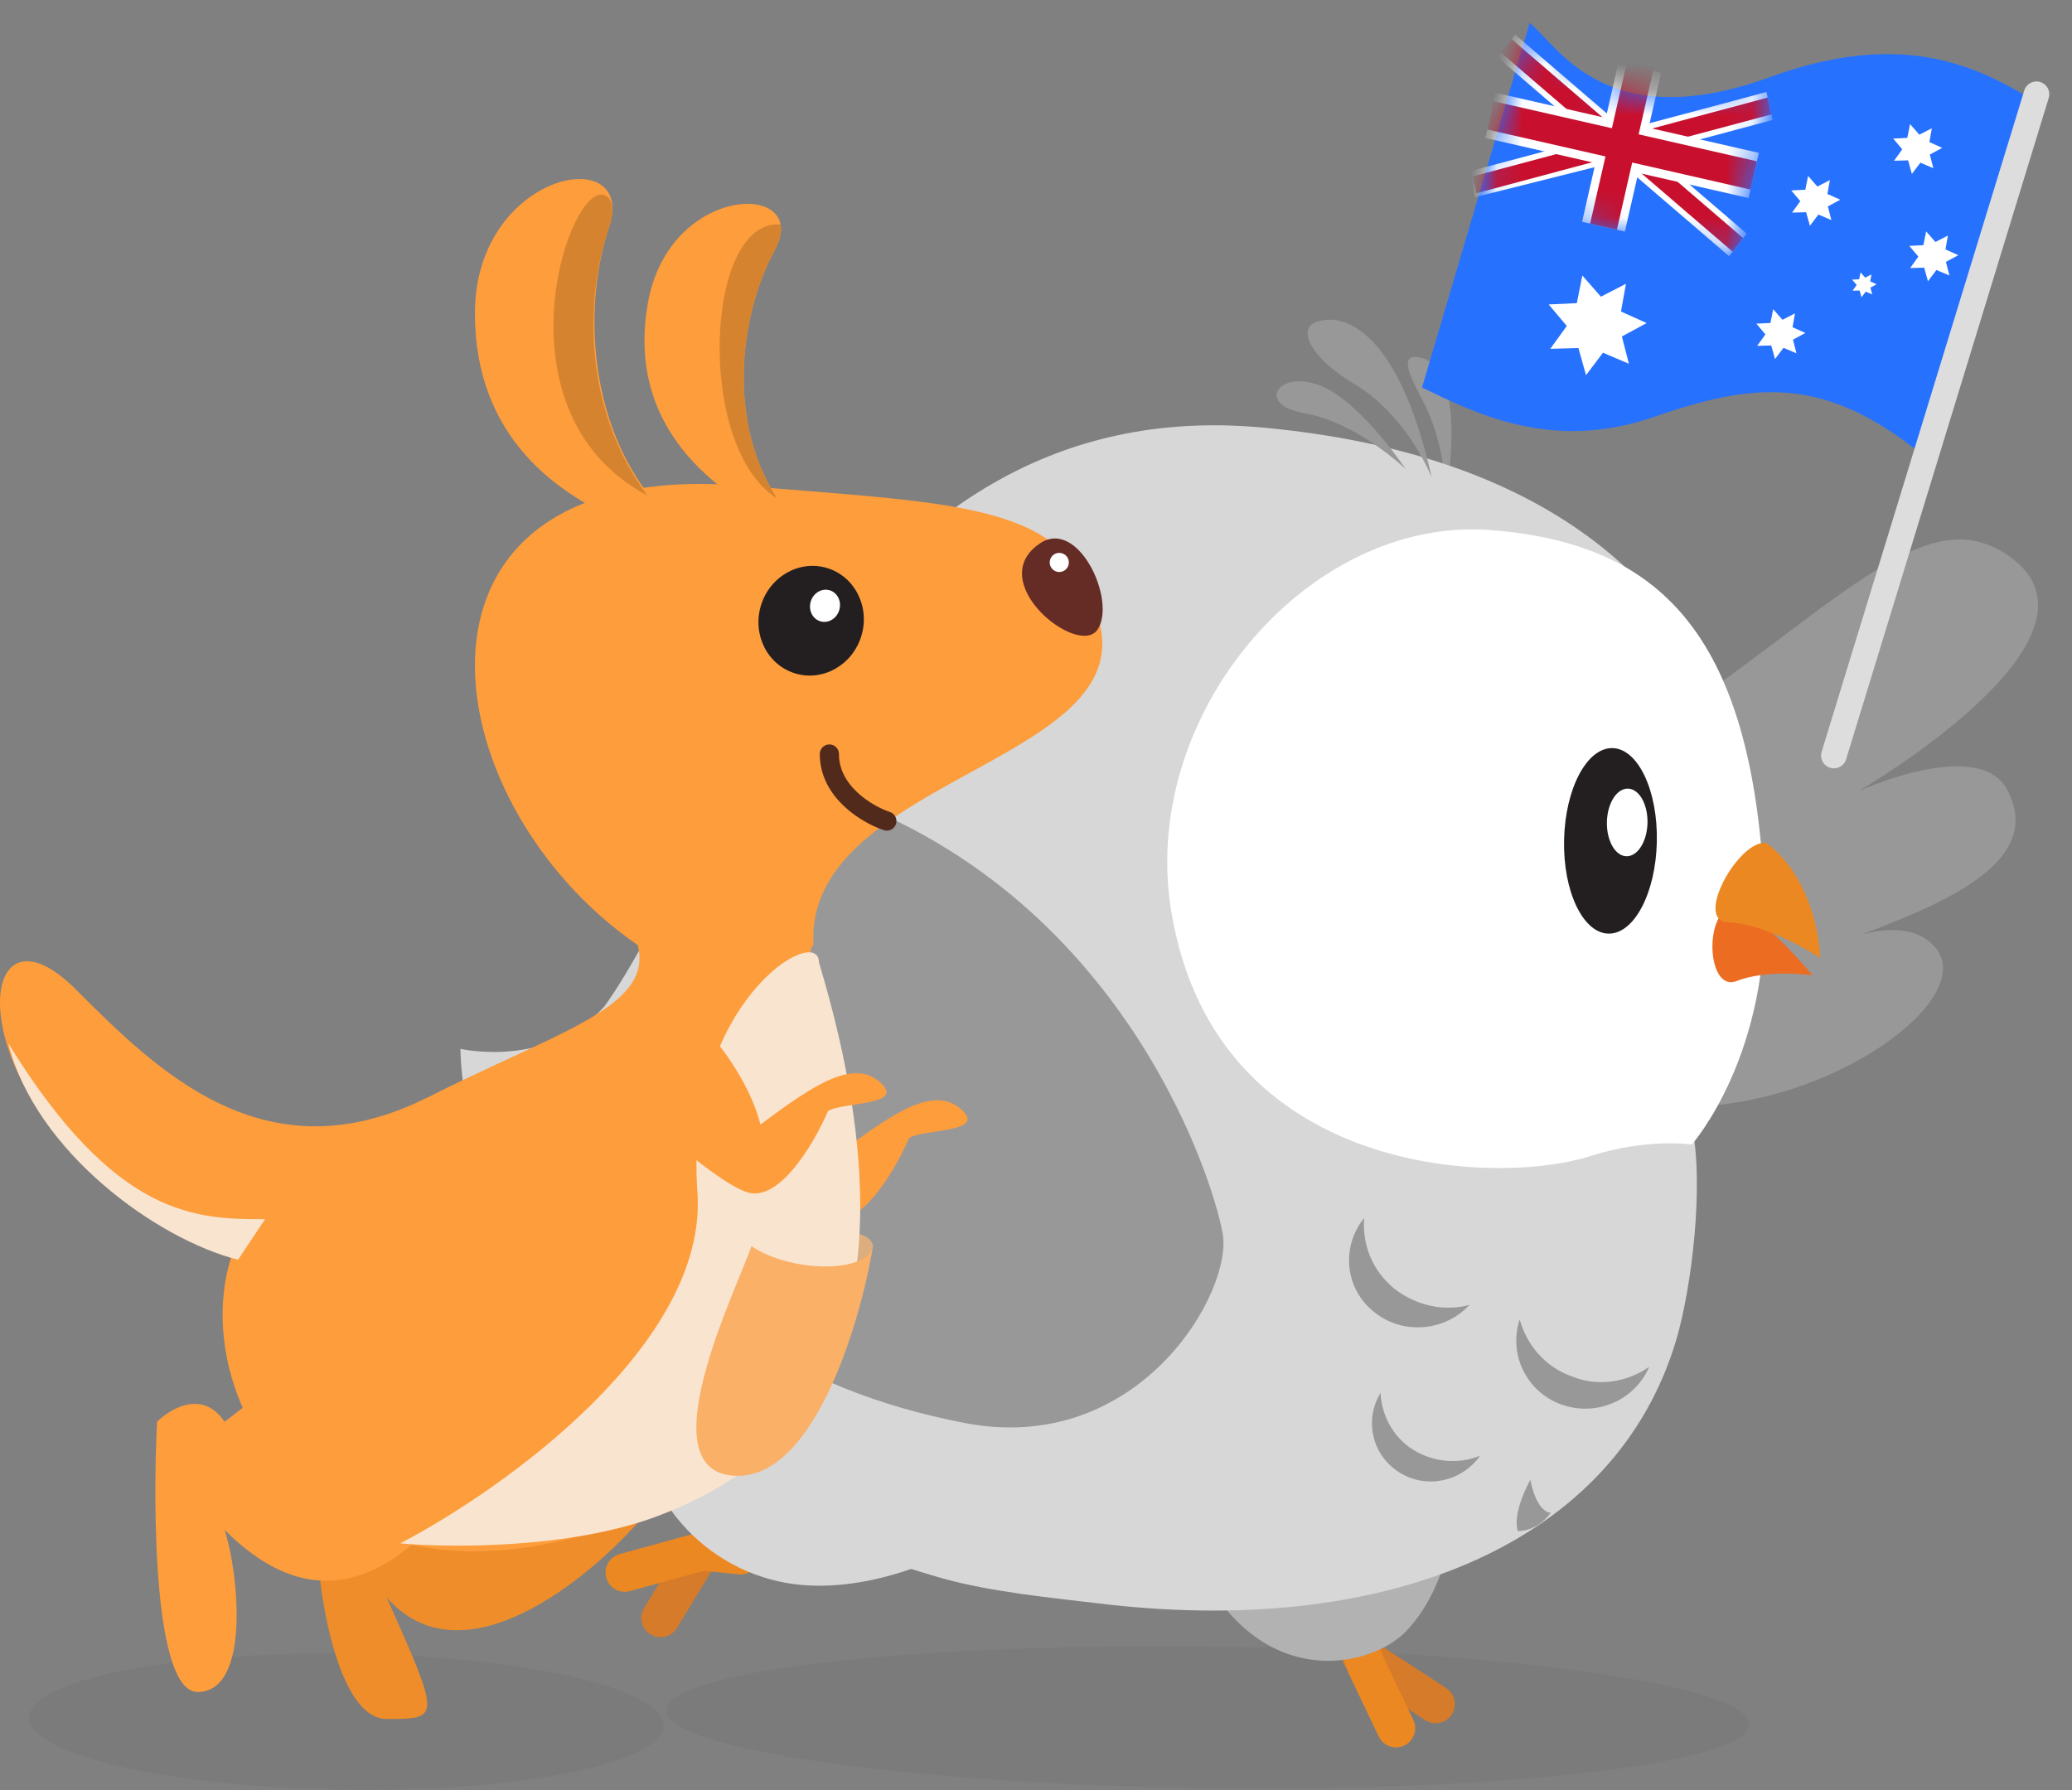 <svg width="81" height="70" viewBox="0 0 81 70" fill="none" xmlns="http://www.w3.org/2000/svg">
<rect x="0" y="0" width="81" height="70" fill="#808080" stroke="none"/>
<ellipse rx="21.173" ry="2.763" transform="matrix(-1 -0.013 -0.013 1 47.208 67.144)" fill="#262626" fill-opacity="0.05"/>
<ellipse rx="12.403" ry="2.658" transform="matrix(-1 -0.013 -0.013 1 13.546 67.311)" fill="#262626" fill-opacity="0.05"/>
<path d="M55.356 33.864C69.812 27.037 74.198 18.697 78.53 21.737C83.061 24.896 72.655 30.93 72.655 30.93C72.655 30.93 77.361 28.781 78.471 30.885C80.165 34.084 74.769 35.763 71.322 37.08C71.322 37.08 74.482 35.431 75.725 37.137C77.588 39.695 67.886 45.729 61.149 42.193C56.782 39.927 50.99 35.9 55.356 33.864Z" fill="#989899"/>
<path d="M53.214 64.735L56.123 66.624" stroke="#D67B29" stroke-width="1.5" stroke-miterlimit="10" stroke-linecap="round"/>
<path d="M54.574 67.568L53.403 65.112C53.289 64.848 53.214 64.584 53.176 64.319L53.063 63.185" stroke="#EC8822" stroke-width="1.5" stroke-miterlimit="10" stroke-linecap="round"/>
<path d="M56.463 61.07C56.463 61.07 56.047 62.732 54.876 63.866C53.554 65.113 50.116 65.868 47.697 62.619L51.022 60.805L56.463 61.07Z" fill="#B2B2B2"/>
<path d="M27.407 60.654L25.821 63.261" stroke="#D67B29" stroke-width="1.5" stroke-miterlimit="10" stroke-linecap="round"/>
<path d="M24.422 61.485L27.029 60.767C27.294 60.692 27.558 60.654 27.823 60.692L28.956 60.805" stroke="#EC8822" stroke-width="1.5" stroke-miterlimit="10" stroke-linecap="round"/>
<path d="M36.665 60.919C36.665 60.919 33.227 62.619 30.128 61.75C26.728 60.843 24.272 57.329 25.33 54.042L36.665 60.919Z" fill="#D7D7D7"/>
<path d="M56.538 19.358C56.538 19.358 56.5 17.28 55.593 15.617C55.102 14.673 54.762 13.955 55.329 13.955C56.425 13.993 57.105 15.542 56.538 19.358Z" fill="#989899"/>
<path d="M18 41.007C18 41.007 21.438 41.8 23.63 39.345C27.975 33.299 33 15.239 49.322 16.713C71.274 18.715 70.48 36.662 66.135 43.992C66.626 46.297 66.135 50.339 65.531 52.38C63.188 60.276 54.422 63.979 43.314 62.732C41.085 62.468 38.743 62.241 36.854 61.712C17.887 56.347 18 41.007 18 41.007Z" fill="#D7D7D7"/>
<path d="M68.97 34.811C69.272 41.234 66.136 44.748 66.136 44.748C66.136 44.748 64.398 44.483 62.169 45.201C58.504 46.373 47.585 46.032 45.809 35.755C44.449 28.048 51.061 20.227 58.202 20.718C64.776 21.209 68.479 24.647 68.97 34.811Z" fill="white"/>
<path d="M64.77 32.915C64.814 30.913 64.038 29.271 63.037 29.249C62.035 29.227 61.188 30.833 61.144 32.836C61.1 34.839 61.876 36.48 62.878 36.502C63.879 36.524 64.727 34.918 64.77 32.915Z" fill="#231F20"/>
<path d="M64.405 32.172C64.421 31.442 64.078 30.842 63.64 30.833C63.202 30.823 62.834 31.407 62.818 32.138C62.802 32.868 63.144 33.468 63.582 33.477C64.02 33.487 64.389 32.903 64.405 32.172Z" fill="white"/>
<path d="M70.858 38.136C70.858 38.136 69.12 37.871 67.873 38.362C66.853 38.74 66.627 36.284 67.42 35.604C68.213 34.924 70.858 38.136 70.858 38.136Z" fill="#EC6C22"/>
<path d="M54.951 18.338C54.951 18.338 53.024 16.486 50.946 16.146C49.057 15.806 50.002 14.37 51.739 15.126C53.289 15.844 54.951 18.338 54.951 18.338Z" fill="#989899"/>
<path d="M55.972 18.678C55.972 18.678 55.065 16.297 52.949 15.013C51.173 13.955 50.796 12.897 51.362 12.633C52.496 12.104 54.687 12.935 55.972 18.678Z" fill="#989899"/>
<path d="M55.254 56.687C54.46 56.196 54.007 55.327 53.969 54.458C53.327 55.516 53.629 56.876 54.687 57.556C55.745 58.236 57.143 57.934 57.861 56.914C57.03 57.254 56.047 57.178 55.254 56.687Z" fill="#989899"/>
<path d="M54.498 50.377C53.629 49.659 53.251 48.639 53.327 47.619C52.42 48.753 52.571 50.377 53.704 51.284C54.8 52.191 56.462 52.078 57.445 51.02C56.462 51.284 55.367 51.057 54.498 50.377Z" fill="#989899"/>
<path d="M61.45 53.815C60.392 53.438 59.675 52.569 59.41 51.586C58.957 52.946 59.675 54.42 61.035 54.911C62.395 55.402 63.906 54.76 64.473 53.438C63.604 54.042 62.471 54.231 61.45 53.815Z" fill="#989899"/>
<path d="M59.826 57.858C59.826 57.858 59.109 59.105 59.335 59.861C59.335 59.861 60.091 59.898 60.62 59.143C60.62 59.143 60.091 59.181 59.826 57.858Z" fill="#989899"/>
<path d="M47.791 48.191C47.376 45.924 43.673 34.362 31.545 30.735C21.608 27.788 26.671 35.609 29.618 37.46C29.618 37.46 27.426 36.1 26.255 37.385C25.084 38.632 25.991 43.014 31.318 44.79C31.318 44.79 26.671 43.43 26.331 47.133C25.991 50.835 30.865 54.311 37.703 55.634C44.542 56.956 48.245 50.458 47.791 48.191Z" fill="#989899"/>
<path d="M69.044 32.96C69.044 32.96 70.933 34.131 71.16 37.456C71.16 37.456 69.195 36.133 67.533 36.058C66.211 35.982 67.987 32.808 69.044 32.96Z" fill="#EC8822"/>
<path d="M32.896 45.026C32.368 42.913 30.255 40.273 28.671 39.744L27.086 43.441C28.319 44.674 31.1 47.244 32.368 47.666C33.635 48.089 35.008 45.73 35.536 44.498C36.065 44.145 38.494 44.286 37.649 43.441C36.593 42.385 35.008 43.441 32.896 45.026Z" fill="#FD9D3C"/>
<path d="M33.072 48.194C34.128 48.194 34.128 48.722 34.128 48.722L33.6 50.835L33.072 51.363C33.072 51.363 31.835 48.194 33.072 48.194Z" fill="#DCAE7F"/>
<path d="M15.116 62.454C18.074 65.834 23.038 61.75 25.151 59.285L20.398 56.116L14.588 59.813L12.476 61.398C12.652 63.334 13.426 67.207 15.116 67.207C17.229 67.207 17.229 67.207 15.116 62.454Z" fill="#EF8D2B"/>
<path d="M43.036 24.594C42.102 19.657 38.04 19.743 29.052 18.994C14.87 17.813 16.701 31.294 24.933 36.952C25.764 40.187 18.813 40.801 11.42 46.082C5.082 49.779 9.926 65.288 24.933 59.285C39.939 53.283 30.586 37.622 31.801 36.952C31.427 30.585 44.032 29.855 43.036 24.594Z" fill="#FD9D3C"/>
<path d="M33.673 24.861C34.017 23.723 33.416 22.536 32.332 22.208C31.247 21.881 30.09 22.538 29.746 23.676C29.403 24.814 30.003 26.002 31.088 26.329C32.172 26.657 33.33 25.999 33.673 24.861Z" fill="#231F20"/>
<path d="M32.809 23.853C32.91 23.518 32.743 23.172 32.435 23.079C32.127 22.986 31.795 23.182 31.694 23.517C31.593 23.851 31.761 24.198 32.069 24.291C32.377 24.384 32.708 24.188 32.809 23.853Z" fill="white"/>
<path d="M34.669 32.101C33.92 31.852 32.422 30.978 32.422 29.48" stroke="#512A1C" stroke-width="0.749" stroke-linecap="round"/>
<path d="M40.661 21.241C42.159 20.242 43.657 23.488 42.908 24.611C42.16 25.735 38.414 22.739 40.661 21.241Z" fill="#652C25"/>
<path d="M23.809 8.883C22.685 12.253 23.06 17.496 26.43 20.492H24.558C21.811 19.368 18.566 17.122 18.566 12.253C18.566 6.686 24.932 5.512 23.809 8.883Z" fill="#FD9D3C"/>
<path d="M23.809 8.883C22.686 12.253 23.06 16.373 25.307 19.369C18.941 15.998 22.519 6.262 23.809 7.759C23.869 7.829 24.059 8.134 23.809 8.883Z" fill="#D6832F"/>
<path d="M30.287 9.774C28.825 12.466 28.353 16.974 30.762 20.025L29.173 19.743C27.011 18.375 24.594 15.978 25.328 11.845C26.167 7.118 31.749 7.082 30.287 9.774Z" fill="#FD9D3C"/>
<path d="M30.515 8.78C30.564 9.05 30.5 9.383 30.288 9.774C28.911 12.309 28.412 16.454 30.37 19.477C27.181 17.496 27.555 8.508 30.515 8.78Z" fill="#D6832F"/>
<circle r="0.374" transform="matrix(-1 0 0 1 41.41 21.99)" fill="white"/>
<path d="M8.779 59.813C14.589 65.623 18.814 57.173 20.926 54.004L12.476 52.419C11.948 52.948 10.469 54.321 8.779 55.588C7.934 54.321 6.667 55.06 6.139 55.588C5.963 59.109 6.033 66.151 7.723 66.151C9.835 66.151 9.307 61.398 8.779 59.813Z" fill="#FD9D3C"/>
<path d="M27.264 46.61C26.736 39.216 32.017 36.048 32.017 37.632C36.77 53.476 29.905 57.701 25.68 59.285C22.3 60.553 17.582 60.518 15.645 60.342C19.694 58.229 27.686 52.525 27.264 46.61Z" fill="#F9E4CF"/>
<path d="M29.375 48.722C30.96 49.779 33.924 49.779 34.128 48.722C33.6 51.891 31.805 57.701 28.847 57.701C25.15 57.701 28.847 50.307 29.375 48.722Z" fill="#FAB067"/>
<path d="M2.969 38.688C6.138 41.857 10.363 46.082 16.7 42.913L9.306 49.251C7.898 48.898 4.448 47.349 1.912 43.969C-1.256 39.744 -0.2 35.519 2.969 38.688Z" fill="#FD9D3C"/>
<path d="M10.363 47.666L9.307 49.251C6.147 48.46 1.385 45.026 0.329 40.8C4.554 47.666 7.723 47.666 10.363 47.666Z" fill="#F9E4CF"/>
<path d="M29.728 43.969C29.2 41.857 27.087 39.216 25.503 38.688L23.918 42.385C25.151 43.617 27.932 46.188 29.2 46.61C30.467 47.032 31.84 44.673 32.368 43.441C32.897 43.089 35.326 43.23 34.481 42.385C33.425 41.329 31.84 42.385 29.728 43.969Z" fill="#FD9D3C"/>
<path d="M69.223 3.005C75.03 0.883 78.006 3.084 79.897 4.154C79.38 6.417 76.569 14.531 75.311 17.915C71.439 14.711 68.705 14.891 64.699 16.288C60.693 17.686 57.714 16.176 55.591 15.151L59.801 0.891C60.953 1.865 62.835 5.339 69.223 3.005Z" fill="#2771FF"/>
<mask id="mask0_2286_40640" style="mask-type:alpha" maskUnits="userSpaceOnUse" x="55" y="0" width="25" height="18">
<path d="M69.223 3.005C75.03 0.883 78.005 3.084 79.897 4.154C79.38 6.417 76.569 14.531 75.31 17.915C71.439 14.711 68.705 14.891 64.699 16.288C60.693 17.686 57.713 16.176 55.591 15.151L59.801 0.891C60.953 1.865 62.835 5.339 69.223 3.005Z" fill="#00008B"/>
</mask>
<g mask="url(#mask0_2286_40640)">
<mask id="mask1_2286_40640" style="mask-type:alpha" maskUnits="userSpaceOnUse" x="57" y="0" width="13" height="11">
<rect x="58.919" y="0.555" width="10.694" height="7.264" transform="rotate(12.854 58.919 0.555)" fill="#D9D9D9"/>
</mask>
<g mask="url(#mask1_2286_40640)">
<path fill-rule="evenodd" clip-rule="evenodd" d="M62.242 5.418L58.537 2.235L59.23 1.354L63.552 5.068L69.056 3.597L69.299 4.69L64.58 5.952L68.285 9.135L67.938 9.575L67.592 10.015L63.27 6.302L57.64 7.714L57.523 6.679L62.242 5.418Z" fill="white"/>
<path fill-rule="evenodd" clip-rule="evenodd" d="M62.71 5.525L58.676 2.059L59.092 1.53L63.496 5.315L69.105 3.815L69.251 4.472L64.113 5.845L68.146 9.311L67.731 9.839L63.327 6.055L57.717 7.554L57.572 6.898L62.71 5.525Z" fill="#C8102E"/>
<path fill-rule="evenodd" clip-rule="evenodd" d="M62.775 4.611L63.265 2.462L64.939 2.843L64.448 4.993L68.759 5.976L68.356 7.742L64.045 6.758L63.521 9.054L61.848 8.672L62.372 6.376L58.062 5.393L58.464 3.627L62.775 4.611Z" fill="white"/>
<path fill-rule="evenodd" clip-rule="evenodd" d="M63.013 5.013L63.62 2.356L64.666 2.594L64.059 5.252L68.683 6.307L68.432 7.411L63.807 6.355L63.208 8.983L62.162 8.744L62.762 6.117L58.137 5.062L58.389 3.958L63.013 5.013Z" fill="#C8102E"/>
</g>
<path fill-rule="evenodd" clip-rule="evenodd" d="M75.424 5.555L75.522 5.014L75.032 5.266L74.669 4.852L74.561 5.391L74.011 5.417L74.365 5.838L74.043 6.284L74.593 6.27L74.74 6.8L75.072 6.361L75.579 6.576L75.442 6.043L75.926 5.781L75.424 5.555ZM63.368 12.18L63.563 11.096L62.584 11.6L61.858 10.772L61.642 11.852L60.542 11.903L61.251 12.745L60.605 13.637L61.706 13.608L62.001 14.669L62.664 13.79L63.678 14.221L63.404 13.155L64.373 12.631L63.368 12.18ZM70.171 12.251L70.074 12.793L70.576 13.018L70.092 13.28L70.228 13.813L69.722 13.598L69.39 14.037L69.243 13.507L68.692 13.521L69.015 13.075L68.661 12.654L69.211 12.628L69.319 12.089L69.682 12.503L70.171 12.251ZM71.438 7.583L71.535 7.041L71.046 7.293L70.683 6.879L70.575 7.419L70.025 7.445L70.379 7.866L70.056 8.312L70.607 8.297L70.754 8.828L71.086 8.388L71.593 8.604L71.456 8.07L71.94 7.809L71.438 7.583ZM76.15 9.209L76.053 9.751L76.555 9.977L76.071 10.239L76.208 10.772L75.701 10.556L75.369 10.996L75.222 10.465L74.671 10.48L74.994 10.034L74.64 9.613L75.19 9.587L75.298 9.047L75.661 9.461L76.15 9.209ZM73.112 11.001L73.161 10.73L72.916 10.856L72.735 10.649L72.68 10.919L72.406 10.932L72.583 11.142L72.421 11.365L72.697 11.358L72.77 11.623L72.936 11.403L73.189 11.511L73.121 11.245L73.363 11.114L73.112 11.001Z" fill="white"/>
</g>
<path d="M79.612 3.685L71.691 29.54" stroke="#DDDDDD" stroke-linecap="round"/>
</svg>
